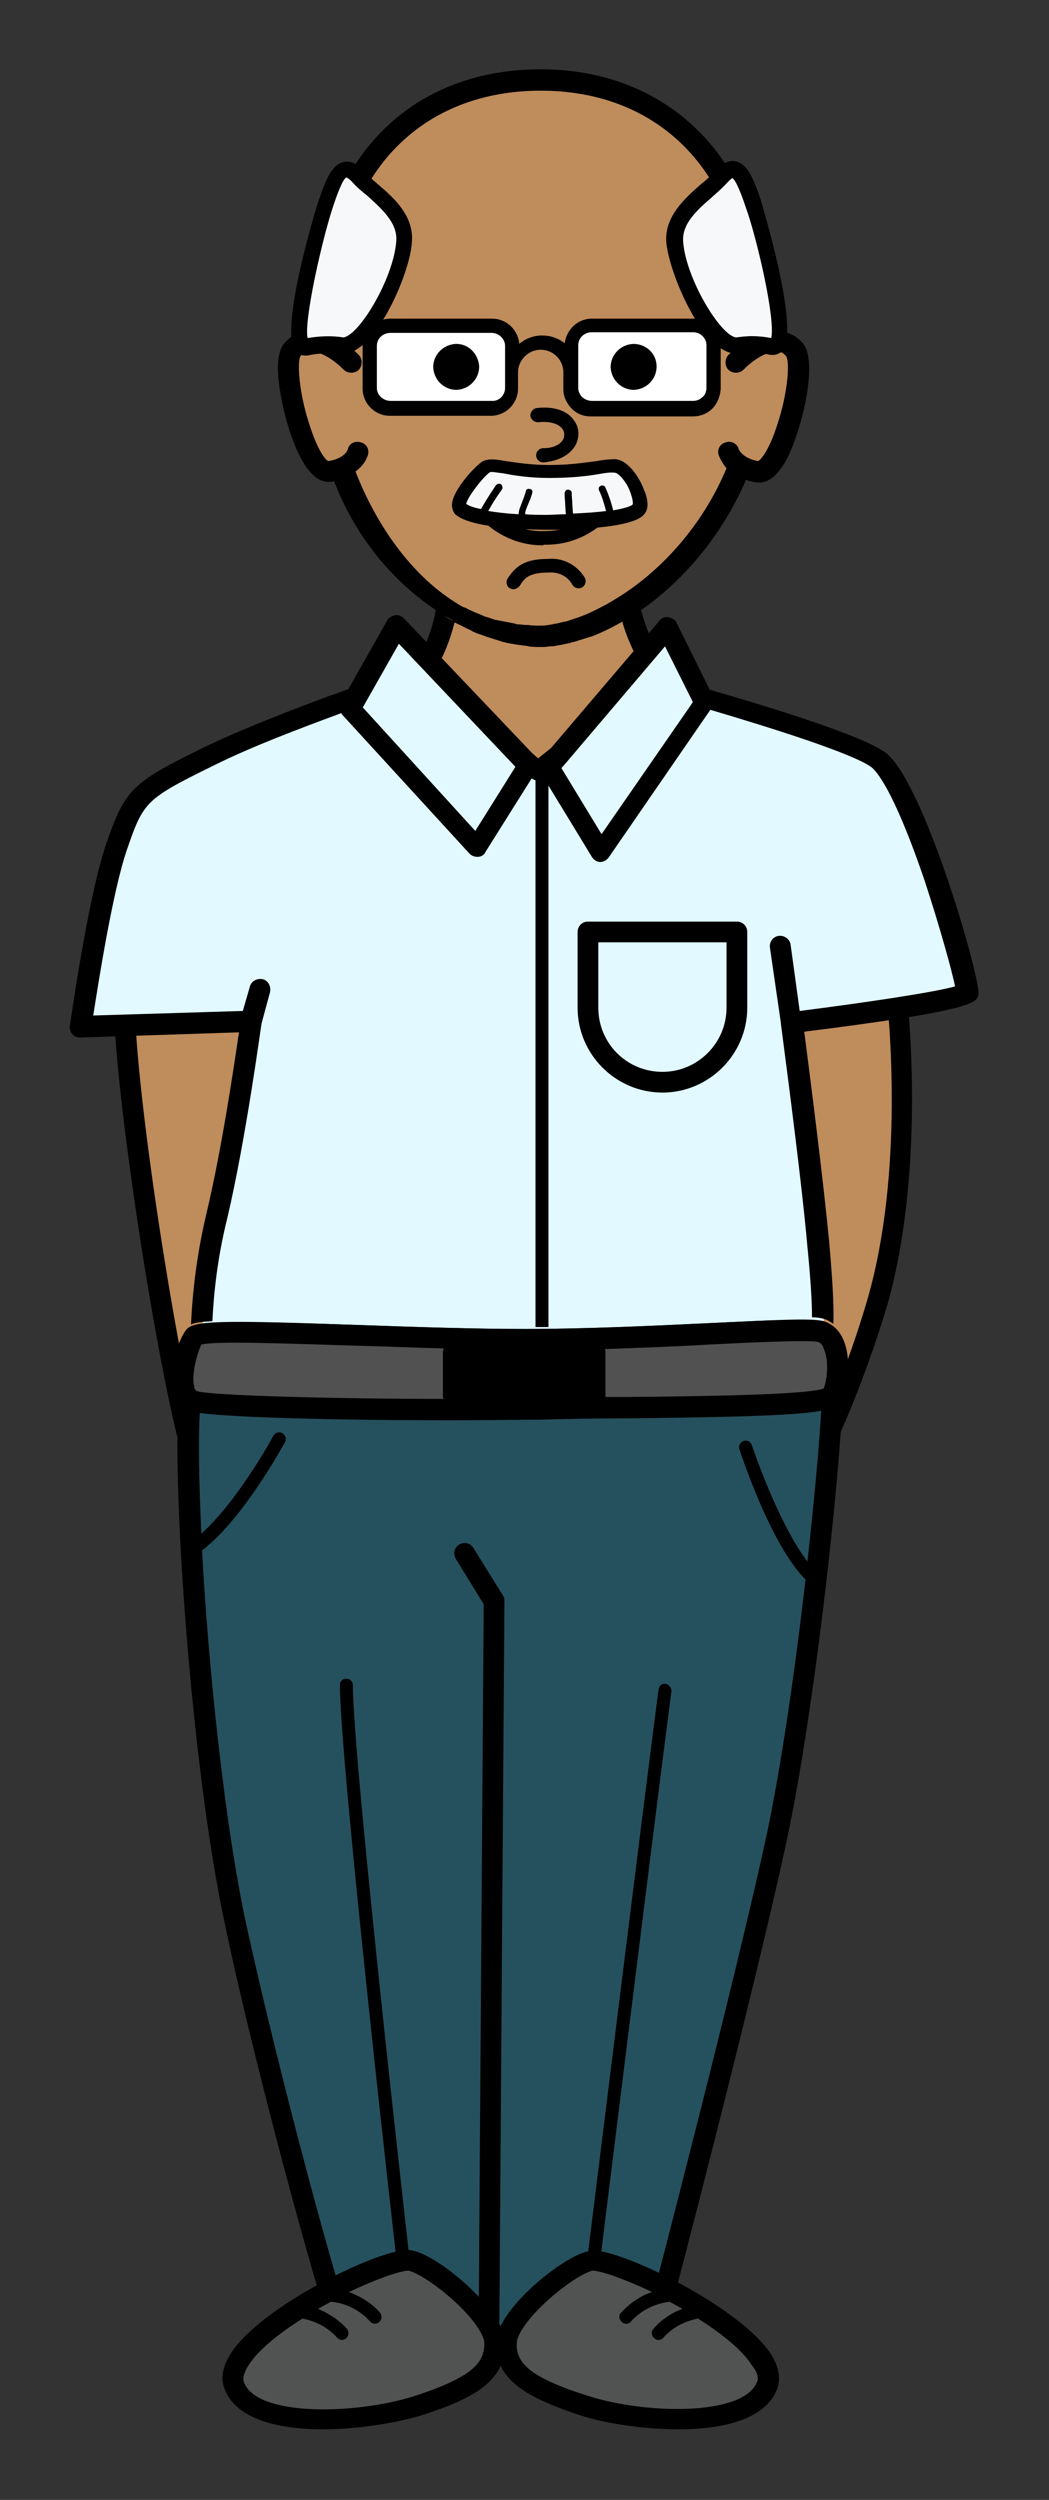 <svg xmlns="http://www.w3.org/2000/svg" xmlns:xlink="http://www.w3.org/1999/xlink" viewBox= "0 0 162 386" width="162px" height="386px">
<rect x="0" y="0" width="162" height="386" fill="#333333" stroke="none"/>
<g xmlns="http://www.w3.org/2000/svg" id="GrandfatherV2.svg">
<path id="Body" fill="#BF8C5C" d="M82.1,126.8C55.3,126.8,54,111.7,60.9,107.6C65.8,104.7,68.2,99.1,69.1,93.3C62.4,89.1,56,82.1,52.6,72.3C52.1,72.5,51.6,72.6,50.9,72.7C47.2,73.2,42.9,56.4,45.2,53.8C46.5,52.4,48.3,52.3,50.1,53C50.3,48.1,50.7,40.9,51.3,38.1C55.3,20.8,68.2,12.2,83.5,12.2C99.3,12.2,112.6,21.6,116.1,39.7C116.6,42.1,116.9,48.9,117,53.4C119.1,52.3,121.2,52.1,122.7,53.8C125,56.4,120.7,73.2,117,72.7C115.8,72.5,114.9,72.1,114.2,71.7C110.6,81.2,103.9,88.7,97.1,93.2C98.3,99.4,102.2,105.9,107,109.2C113.3,113.6,108.9,126.8,82.1,126.8zM138.1,149.8L113.8,149.6L120.6,235.9C126.8,224.9,131.8,213.1,135.5,201C141,182.2,139.3,158.5,138.1,149.8zM30.8,227.6C33.9,233.4,43.8,150.4,43.8,150.4L19.2,156.4C20,174.5,27.8,221.7,30.8,227.6z"/>
<path id="BodyBorder" d="M123.9,52.9C122.9,51.8,121.6,51.2,120.1,51.1C119.6,51.1,119,51.2,118.5,51.3C118.4,47,118.1,41.8,117.7,39.6C114.3,21.8,101.2,10.7,83.5,10.7C66.2,10.7,53.6,20.9,49.7,37.9C49.1,40.4,48.7,46.3,48.5,51.1C48.2,51.1,48,51.1,47.8,51.1C46.3,51.1,45,51.8,44,52.9C42.8,54.2,42.6,57,43.4,61.2C44,64.7,45.2,68.4,46.5,70.8C47.8,73.2,49.2,74.4,50.7,74.4C50.8,74.4,51,74.4,51.1,74.4C51.3,74.4,51.4,74.3,51.6,74.3C55,83.2,60.9,89.9,67.3,94.2C66.9,96.4,66.2,98.6,65.1,100.7L67.4,103.2C68.7,100.9,69.6,98.5,70.2,96.1C70.4,96.2,70.6,96.3,70.8,96.4C71.3,96.6,71.8,96.9,72.2,97.1C72.5,97.2,72.7,97.3,73,97.5C73.4,97.7,73.9,97.9,74.3,98C74.6,98.1,74.8,98.2,75.1,98.3C75.7,98.5,76.4,98.7,77,98.9C77.1,98.9,77.2,99,77.3,99C77.9,99.2,78.4,99.3,79,99.4C79.2,99.4,79.4,99.5,79.6,99.5C80.1,99.6,80.5,99.6,81,99.7C81.2,99.7,81.4,99.7,81.6,99.8C82.2,99.9,82.9,99.9,83.5,99.9C83.9,99.9,84.4,99.9,84.8,99.8C84.9,99.8,85,99.8,85.1,99.8C85.5,99.8,85.9,99.7,86.4,99.6L86.5,99.6C87,99.5,87.4,99.4,87.9,99.3C88,99.3,88.1,99.3,88.2,99.2C88.7,99.1,89.1,99,89.6,98.8C89.6,98.8,89.6,98.8,89.7,98.8C90.2,98.6,90.7,98.5,91.2,98.3L91.3,98.3C92.9,97.7,94.5,96.9,96.1,96L96.1,96L96.1,96L96.1,96L96.1,96C96.7,98.1,97.6,100.2,98.7,102.2L101,99.5C100.1,97.8,99.5,96,99,94.2C105.5,89.7,111.5,82.7,115.2,74.1C115.7,74.3,116.3,74.4,116.9,74.5C117,74.5,117.2,74.5,117.3,74.5C118.8,74.5,120.2,73.3,121.5,70.9C123.8,66.4,126.5,55.7,123.9,52.9zM68.5,95C69,95.3,69.6,95.6,70.1,95.9C69.6,95.7,69.1,95.4,68.5,95zM120,65.7C118.8,69.4,117.6,70.9,117.1,71.2C114.7,70.8,114.1,69.4,114.1,69.4C113.9,68.5,112.9,68,112.1,68.3C111.2,68.5,110.7,69.4,111,70.3C111.2,70.8,111.6,71.6,112.2,72.3C108.4,81.4,101.8,88.4,95.2,92.4L95.2,92.4C94.7,92.7,94.2,93,93.7,93.3C93.6,93.3,93.6,93.4,93.5,93.4C92,94.2,90.6,94.9,89.1,95.4C89,95.4,88.9,95.5,88.8,95.5C88.5,95.6,88.2,95.7,87.9,95.8C87.6,95.9,87.4,96,87.1,96C86.8,96.1,86.6,96.1,86.3,96.2C86,96.3,85.6,96.3,85.3,96.4C85.1,96.4,84.9,96.5,84.7,96.5C84.2,96.6,83.7,96.6,83.2,96.6C82.7,96.6,82.1,96.6,81.6,96.5C81.4,96.5,81.3,96.5,81.2,96.5C80.8,96.5,80.4,96.4,80,96.4C79.9,96.4,79.7,96.4,79.6,96.3C78.6,96.1,77.5,95.9,76.5,95.7C76.4,95.7,76.3,95.7,76.2,95.6C75.8,95.5,75.3,95.3,74.9,95.2C74.8,95.2,74.8,95.2,74.7,95.1C73.7,94.7,72.7,94.3,71.8,93.8C71.8,93.8,71.8,93.8,71.7,93.8C71.2,93.6,70.8,93.3,70.3,93C63.3,88.6,58,80.8,54.9,72.8C56,72,56.6,71,56.8,70.3C57.1,69.4,56.6,68.5,55.7,68.3C54.8,68,53.9,68.5,53.7,69.4C53.7,69.5,53.2,70.8,50.7,71.2C50.2,71,49,69.4,47.8,65.6C46.1,60.5,45.9,55.8,46.4,55C46.8,54.5,47.3,54.3,47.9,54.3C49.3,54.2,51.3,55.3,53.1,57.1C53.7,57.7,54.8,57.7,55.4,57.1C56,56.5,56,55.4,55.4,54.8C54.2,53.6,53,52.7,51.8,52.1C52,47.3,52.3,41,52.9,38.6C56.4,23.2,67.8,14,83.5,14C99.7,14,111.3,23.8,114.5,40.2C114.9,42.3,115.2,48.2,115.3,52.6C114.4,53.2,113.4,53.9,112.5,54.8C111.9,55.4,111.9,56.5,112.5,57.1C113.1,57.7,114.2,57.7,114.8,57.1C116.6,55.3,118.6,54.2,120,54.3C120.6,54.3,121,54.5,121.4,55C122,55.9,121.7,60.6,120,65.7zM120.6,237.6C120.5,237.6,120.4,237.6,120.2,237.6C119.5,237.4,119,236.9,118.9,236.1L112.1,149.8C112.1,149.3,112.2,148.9,112.5,148.6C112.8,148.3,113.2,148.1,113.7,148.1L138,148.3C138.8,148.3,139.5,148.9,139.6,149.7C141.1,160.4,142.2,183.4,137,201.6C133.3,213.9,128.3,225.7,122,236.8C121.8,237.2,121.2,237.6,120.6,237.6zM115.6,151.2L121.9,230.3C126.9,220.8,131,210.8,134,200.5C139.6,181,137.4,157.4,136.7,151.4L115.6,151.2zM31.2,229.5C30.6,229.5,29.9,229.2,29.4,228.3C26.1,222.1,18.3,174.4,17.6,156.4C17.6,155.6,18.1,154.9,18.8,154.8L43.4,148.8C43.9,148.7,44.5,148.8,44.9,149.2C45.3,149.6,45.5,150.1,45.4,150.6C45.4,150.8,43.1,170.1,40.4,189.2C34.8,229,33.2,229.3,31.5,229.6C31.4,229.5,31.3,229.5,31.2,229.5zM20.9,157.6C21.8,175,27.9,212.3,31.2,223.8C34,213.3,39,177,41.9,152.4L20.9,157.6z"/>
<path id="Shirt" fill="#E1F9FF" d="M135.6,117.4C132,114.9,117.7,110.5,108.4,107.8L103,96.9L86.2,116.6L83,119.2L80.9,117.4L61.1,96.6L55,107.8C48.1,110.4,39.6,113.5,32.8,116.8C21.7,122.3,20.9,122.8,18.1,131C15.3,139.2,12.6,158.8,12.6,158.8L38.9,158C38.9,158,36.7,175.2,33.6,188C32.1,194.5,31.4,200.2,31.3,204.4C34.3,204,40.9,204.1,55.8,204.6C64.1,204.9,73.4,205.2,81,205.2C90.6,205.2,101.1,204.7,109.5,204.3C119.8,203.8,125.3,203.6,127.2,204C127.2,201.6,127,198.1,126.5,192.8C125.4,181.1,122.3,158.2,122.3,158.2C122.3,158.2,149.1,154.9,149.4,153.6C149.8,152.3,141.2,121.2,135.6,117.4z"/>
<path id="Pants" fill="#25515E" d="M29.3,215.9C28.1,226.6,31,272.1,36.4,297.1C41.8,322.1,52.6,361.9,53.9,361.9C55.2,361.9,99.7,364.8,101,360.3C102.3,355.8,114.8,307.8,119.8,284.8C124.8,261.8,129,220,128.5,213.8S29.3,215.9,29.3,215.9z"/>
<path id="PantsBorder" d="M54.5,260.2C54.5,272.3,63.6,352,63.7,352.8C63.8,353.3,63.4,353.8,62.8,353.9L62.7,353.9C62.2,353.9,61.8,353.5,61.7,353C61.3,349.7,52.5,272.4,52.5,260.2C52.5,259.6,52.9,259.2,53.5,259.2S54.5,259.7,54.5,260.2zM102.8,260C102.2,259.9,101.8,260.3,101.7,260.9C99.6,276.7,90.1,353.7,90,354.4C89.9,354.9,90.3,355.4,90.9,355.5L91,355.5C91.5,355.5,91.9,355.1,92,354.6C92.1,353.8,101.6,276.9,103.7,261.1C103.7,260.6,103.3,260.1,102.8,260zM121.3,285.1C116.4,307.7,104,355.4,102.5,360.7C102.1,362.2,101.5,364.4,81.7,364.4C75.2,364.4,66.8,364.2,55.6,363.6C54.7,363.6,54.1,363.5,53.9,363.5C52.4,363.5,51.7,363.5,45.1,339.3C41.2,324.9,37.2,308.9,34.8,297.4C29.4,272.6,26.4,227,27.7,215.7C27.8,214.9,28.4,214.3,29.2,214.3C29.4,214.3,52.7,212.3,76.4,211C125,208.4,127.9,210.9,129.2,212C129.9,212.6,130,213.2,130.1,213.6C130.5,219.8,126.4,261.7,121.3,285.1zM126.9,214.4C122.7,212.3,88.2,212.7,30.9,217.5C30.6,221.5,30.7,228.4,31.1,236.8C36.7,231.8,42.2,221.8,42.2,221.7C42.5,221.2,43.1,221,43.6,221.3C44.1,221.6,44.3,222.2,44,222.7C43.7,223.2,37.6,234.5,31.2,239.4C32.2,257.7,34.7,281.7,38,297C43.3,321.3,52.6,355.4,54.8,360.6C55.1,360.6,55.4,360.6,55.7,360.6C62.9,361,68.9,361.2,73.9,361.3L74.7,247.7L70.4,240.7C69.9,239.9,70.2,238.9,70.9,238.5C71.7,238,72.7,238.3,73.1,239L77.7,246.4C77.9,246.7,77.9,247,77.9,247.3L77.1,361.4C95.1,361.7,98.7,360.3,99.4,359.9C101.1,353.7,113.2,307,118.1,284.7C120.6,273.3,122.8,257.7,124.4,243.9C119,238.5,114.4,224.4,114.2,223.8C114,223.3,114.3,222.7,114.8,222.5C115.3,222.3,115.9,222.6,116.1,223.1C116.1,223.2,120.2,235.3,124.7,241.1C126.1,228.4,127,217.8,126.9,214.4z"/>
<path id="Belt" fill="#515151" d="M81,206.9C61.4,206.9,31.3,204.8,30,206.4C28.7,208,26.9,215.1,29.8,216.3C32.7,217.5,69.8,217.9,83.5,217.5C97.2,217.1,127.2,217.5,128.5,215.4C129.8,213.3,130.2,206.4,126.8,205.6C123.5,204.8,100.6,206.9,81,206.9z"/>
<path id="BeltBorder" d="M130.3,207C129.5,205,128.1,204.3,127.2,204C125.4,203.5,119.9,203.8,109.5,204.3C101.1,204.7,90.6,205.2,81,205.2C73.4,205.2,64.1,204.9,55.8,204.6C33.4,203.8,29.8,203.9,28.7,205.4C27.4,207.1,26,211.9,26.8,214.9C27.3,216.7,28.3,217.4,29.1,217.8C31.7,218.9,53.5,219.3,69.4,219.3C75.3,219.3,80.4,219.2,83.5,219.2C87.1,219.1,91.9,219,96.9,219C124.5,218.7,128.7,218.2,129.8,216.4C131,214.4,131.5,209.9,130.3,207zM30,214.1C29.5,212.2,30.5,208.8,31.1,207.6C33.5,207,45.3,207.5,55.7,207.8C59.8,207.9,64.2,208.1,68.5,208.2C68.5,208.4,68.4,208.6,68.4,208.8L68.4,215.4C68.4,215.6,68.4,215.8,68.5,216C52.4,216,32.6,215.5,30.4,214.8C30.2,214.7,30,214.4,30,214.1zM127.2,214.4C124.4,215.4,107.9,215.6,96.9,215.7C95.8,215.7,94.6,215.7,93.5,215.7C93.5,215.6,93.5,215.5,93.5,215.5L93.5,208.9C93.5,208.7,93.5,208.5,93.4,208.3C99.1,208.1,104.7,207.9,109.6,207.6C117.5,207.2,124.9,206.9,126.3,207.2C126.7,207.3,127,207.6,127.2,208.2C128.1,210.2,127.7,213.2,127.2,214.4z"/>
<path id="ShirtBorder" d="M113.8,142.3L90.8,142.3C89.9,142.3,89.2,143,89.2,143.9L89.2,155.6C89.2,162.8,95.1,168.7,102.3,168.7C109.5,168.7,115.4,162.8,115.4,155.6L115.4,143.9C115.4,143,114.7,142.3,113.8,142.3zM112.2,155.6C112.2,161,107.8,165.5,102.3,165.5C96.8,165.5,92.4,161.1,92.4,155.6L92.4,145.5L112.2,145.5L112.2,155.6zM136.6,116.1C132.9,113.5,119,109.2,109.6,106.5L104.5,96.2C104.3,95.7,103.8,95.4,103.2,95.3C102.7,95.2,102.1,95.4,101.8,95.9L85.1,115.5L83.1,117.1L82.1,116.2L62.4,95.5C62,95.1,61.5,94.9,61,95C60.5,95.1,60,95.4,59.8,95.8L53.8,106.4C52.9,106.7,52,107.1,51,107.4C44.8,109.7,37.8,112.4,31.9,115.2C20.5,120.8,19.4,121.6,16.4,130.3C13.6,138.5,10.9,157.6,10.8,158.4C10.7,158.9,10.9,159.4,11.2,159.7C11.5,160.1,12,160.2,12.5,160.2L36.9,159.4C36.2,164.2,34.3,177.2,31.9,187.3C30.3,194,29.7,200,29.5,204.5C30.1,204.2,31.1,204.1,32.8,204C33,200,33.5,194.5,35.1,188.1C38,175.7,40.2,159.1,40.4,158L41.7,153.2C41.9,152.3,41.4,151.4,40.6,151.2C39.7,151,38.8,151.5,38.6,152.3L37.5,156.1L14.4,156.8C15.2,151.7,17.4,137.6,19.6,131.2C22.2,123.7,22.4,123.4,33.4,118C39.1,115.2,46,112.6,52.2,110.3C52.4,110.2,52.5,110.2,52.7,110.1C52.7,110.2,52.8,110.2,52.8,110.3L72.5,131.8C72.8,132.1,73.2,132.3,73.7,132.3L73.8,132.3C74.3,132.3,74.8,132,75,131.5L82.1,120.2C82.3,120.3,82.5,120.4,82.7,120.5L82.7,204.9C83.4,204.9,84,204.9,84.7,204.9L84.7,121.3L91.4,132.3C91.7,132.8,92.2,133.1,92.7,133.1L92.7,133.1C93.2,133.1,93.7,132.8,94,132.4L109.7,109.6C119.5,112.5,131.5,116.3,134.5,118.4C135.2,118.9,137.9,121.6,142.8,136C145.2,143.3,147,149.9,147.5,152.3C144.4,153.2,133.7,154.8,123.5,156.1L122.1,145.9C122,145,121.1,144.4,120.3,144.5C119.4,144.6,118.8,145.4,118.9,146.3L120.6,158L120.6,158.1C120.6,158.3,123.7,181.1,124.7,192.6C125.2,197.6,125.4,201.1,125.4,203.4C126.1,203.4,126.7,203.5,127.1,203.6C127.6,203.7,128.1,204,128.7,204.4C128.8,201.9,128.6,198.1,128.1,192.3C127.2,182.5,124.9,164.7,124.2,159.3C150.6,156,150.8,154.8,151.1,153.6C151.6,151.6,142.6,120.2,136.6,116.1zM79.6,118.4L73.4,128.3L56,109.2L56.1,109.1L61.6,99.4L79.6,118.4L79.6,118.4zM106.6,109L92.9,128.8L86.7,118.6L87.4,117.8L87.4,117.8L102.7,99.8L107,108.4L106.6,109L106.6,109z"/>
<path id="Shoes" fill="#515252" d="M76.4,361.9C76.6,366.5,72.7,368.9,64.4,371.6C56.1,374.3,38.9,375.5,36.2,368.5C33.5,361.5,57.5,349.4,62.9,349.2C65.7,349,76.2,357.3,76.4,361.9zM91.7,349.1C88.9,349,78.3,357.3,78.2,361.9C78.1,366.5,81.9,368.9,90.3,371.6C98.6,374.3,115.8,375.5,118.5,368.5S97.1,349.3,91.7,349.1z"/>
<path id="ShoesBorder" d="M119,363.4C114.3,356.3,96.8,347.7,91.8,347.5C89.1,347.4,84.1,351.3,81.9,353.4C80.2,355,78.3,357.1,77.3,359.2C76.2,357,74.2,354.8,72.4,353.1C70.1,350.9,65.4,347.3,62.8,347.4C57.8,347.6,40.3,356.2,35.7,363.3C34.4,365.3,34,367.2,34.7,368.9C36.5,373.6,43.1,375.1,49.9,375.1C55.6,375.1,61.5,374,64.9,373C71.2,371,75.7,368.9,77.3,365.3C79,368.8,83.4,370.9,89.8,373C93.2,374.1,99.1,375.1,104.8,375.1C111.6,375.1,118.2,373.6,120,368.9C120.6,367.3,120.3,365.4,119,363.4zM63.9,370C55,372.8,39.8,373.2,37.7,367.9C37.4,367.2,37.7,366.3,38.4,365.2C39.9,362.8,43.1,360.3,46.7,358C48.8,358.4,50.7,359.4,52.1,361C52.3,361.2,52.6,361.3,52.8,361.3C53,361.3,53.3,361.2,53.5,361C53.9,360.6,53.9,360,53.6,359.6C52.3,358.2,50.8,357.2,49.1,356.5C49.8,356.1,50.4,355.8,51.1,355.4C53.4,355.6,55.6,356.7,57.2,358.5C57.4,358.7,57.7,358.8,57.9,358.8C58.1,358.8,58.4,358.7,58.6,358.5C59,358.1,59,357.5,58.7,357.1C57.4,355.6,55.7,354.6,53.9,353.9C57.9,352,61.5,350.7,63,350.6C63.6,350.6,66.3,351.9,69.7,354.9C73.2,358,74.8,360.6,74.8,361.8C74.8,364.8,73.1,367,63.9,370zM116.9,367.8C114.8,373.1,99.6,372.8,90.7,369.9C81.5,367,79.7,364.7,79.8,361.8C79.8,360.6,81.4,358,84.9,354.9C88.3,351.9,91,350.6,91.6,350.6C93.1,350.7,96.7,352,100.7,353.9C98.9,354.5,97.3,355.6,95.9,357.1C95.5,357.5,95.6,358.1,96,358.5C96.2,358.7,96.4,358.8,96.7,358.8C97,358.8,97.2,358.7,97.4,358.5C99,356.7,101.1,355.7,103.4,355.4C104.1,355.8,104.7,356.1,105.4,356.5C103.7,357.1,102.1,358.2,100.9,359.6C100.5,360,100.6,360.6,101,361C101.2,361.2,101.4,361.3,101.7,361.3C102,361.3,102.2,361.2,102.4,361C103.8,359.4,105.7,358.4,107.8,358C111.4,360.3,114.6,362.8,116.1,365.2C117,366.3,117.2,367.2,116.9,367.8z"/>
<path id="ChinMouthNose" d="M83.7,84.2C80.6,84.2,77.5,83,75.1,80.9C74.7,80.5,74.6,79.8,75,79.4C75.4,79,76.1,78.9,76.5,79.3C78.6,81.1,81.2,82.1,84,82C84.1,82,84.1,82,84.2,82C87.1,82,89.7,81,91.8,79.1C92.2,78.7,92.9,78.7,93.3,79.2C93.7,79.6,93.7,80.3,93.2,80.7C90.6,83,87.4,84.2,84,84.1C83.9,84.2,83.8,84.2,83.7,84.2zM88.9,68.7C89.5,67.5,89.5,66.1,88.7,65C87.7,63.4,85.5,62.7,82.9,63C82.3,63.1,81.9,63.6,81.9,64.2C82,64.8,82.5,65.2,83.1,65.2C84.9,65,86.3,65.4,86.9,66.3C87.2,66.7,87.2,67.3,87,67.8C86.5,68.7,85.4,69.2,83.9,69.2C83.3,69.2,82.8,69.7,82.8,70.3C82.8,70.9,83.3,71.4,83.9,71.4C86.2,71.2,88,70.3,88.9,68.7zM80.3,90.4C81,89.3,81.6,88.4,84.8,88.4C86.3,88.3,87.7,89,88.4,90.3C88.7,90.8,89.4,91,89.9,90.7C90.4,90.4,90.6,89.7,90.3,89.2C89.1,87.2,86.9,86.1,84.7,86.3C81,86.3,79.7,87.4,78.4,89.3C78.1,89.8,78.2,90.5,78.7,90.8C78.9,90.9,79.1,91,79.3,91C79.8,90.9,80.1,90.7,80.3,90.4z"/>
<path id="Hair" fill="#F7F8F9" d="M98.5,78.7C96.3,81.1,73.8,81.5,70.9,78.5C70.1,77.2,73.9,72.7,75.1,72.1C76.2,71.5,78.9,72.8,84.8,72.8C90.6,72.8,93.1,71.9,95,72C96.9,72.1,99.8,77.3,98.5,78.7zM55.3,27.2C53,24.5,51.9,27.2,50.4,31.3C49,35.4,44.1,54.2,47.3,53.5C49.1,53.1,51,53,52.9,53.3C57,53.3,62.1,41.9,62.5,37.3C62.8,32.7,57.6,29.9,55.3,27.2zM116.3,31.3C114.9,27.2,113.8,24.5,111.4,27.2C109.1,29.9,103.8,32.7,104.2,37.3C104.6,41.9,109.7,53.3,113.8,53.3C115.7,53,117.6,53.1,119.4,53.5C122.6,54.2,117.7,35.4,116.3,31.3z"/>
<path id="HairBorder" d="M58.3,28.4C57.5,27.7,56.7,27,56.2,26.4C55.8,26,54.7,24.7,53.1,25C51.3,25.4,50.4,27.5,49.2,31C49.1,31.2,42.9,51.1,45.7,54.3C46.1,54.7,46.6,54.9,47.1,54.9C47.2,54.9,47.4,54.9,47.5,54.9C49.2,54.5,50.9,54.5,52.6,54.7C52.7,54.7,52.7,54.7,52.8,54.7C58,54.7,63.3,42.2,63.6,37.5C64,33.4,60.9,30.6,58.3,28.4zM61.2,37.2C60.8,43,55.4,51.9,53,52.1C51.2,51.8,49.3,51.9,47.5,52.2C46.9,49.5,49.8,36.7,51.5,31.7C51.9,30.5,52.9,27.6,53.5,27.4C53.5,27.4,53.8,27.5,54.3,28C55,28.8,55.8,29.5,56.7,30.2C59,32.3,61.4,34.4,61.2,37.2zM95,70.9C94.1,70.9,93.2,71,92.1,71.2C90.4,71.4,88.2,71.8,84.8,71.8C81.8,71.8,79.7,71.4,78.1,71.2C76.5,70.9,75.5,70.8,74.6,71.2C73.5,71.8,70.4,75.2,69.9,77.3C69.7,78,69.8,78.6,70.1,79.1C70.1,79.2,70.2,79.2,70.2,79.3C72.3,81.5,81,81.8,84.9,81.8C85.6,81.8,86.1,81.8,86.5,81.8C89.8,81.7,97.7,81.4,99.4,79.5C100.2,78.7,100.2,77.3,99.4,75.5C98.7,73.6,96.9,71,95,70.9zM97.7,77.9C97.4,78.2,96.4,78.5,94.7,78.8C94.4,77.6,94,76.4,93.5,75.3C93.4,75,93.1,74.9,92.8,75C92.5,75.1,92.4,75.4,92.5,75.7C93,76.7,93.3,77.8,93.6,78.9C92.2,79.1,90.5,79.2,88.5,79.3C88.4,78.6,88.4,77.5,88.3,76.5L88.3,76.1C88.3,75.8,88,75.6,87.7,75.6C87.4,75.6,87.2,75.9,87.2,76.2L87.2,76.6C87.3,77.7,87.3,78.7,87.4,79.4C86.4,79.4,85.4,79.5,84.4,79.5C83.2,79.5,82.1,79.5,81.1,79.4C81.1,78.9,81.3,78.5,81.5,78C81.7,77.5,82,76.9,82.2,76.1C82.3,75.8,82.1,75.5,81.8,75.5C81.5,75.4,81.2,75.6,81.2,75.9C81,76.6,80.8,77.1,80.6,77.6C80.4,78.2,80.1,78.7,80.1,79.4C78.2,79.3,76.6,79.1,75.4,78.9C76,77.8,76.7,76.7,77.5,75.6C77.7,75.4,77.6,75,77.4,74.8C77.2,74.6,76.8,74.7,76.6,74.9C75.8,76.1,75,77.3,74.3,78.6C73.2,78.4,72.4,78.1,72,77.8C72.2,76.7,74.8,73.4,75.7,72.9C75.9,72.8,76.9,73,77.8,73.1C79.3,73.4,81.7,73.8,84.8,73.8C88.4,73.8,90.7,73.5,92.5,73.2C93.6,73,94.4,72.9,95,73C95.3,73,96.2,73.7,97,75.2C97.7,76.7,97.8,77.7,97.7,77.9zM117.5,30.9C116.3,27.4,115.4,25.3,113.6,24.9C112.1,24.6,110.9,25.9,110.5,26.4C109.9,27,109.2,27.7,108.3,28.4C105.8,30.6,102.6,33.4,102.9,37.4C103.3,42.1,108.5,54.6,113.7,54.6C113.8,54.6,113.8,54.6,113.9,54.6C115.6,54.3,117.3,54.4,119,54.8C119.1,54.8,119.3,54.8,119.4,54.8C119.9,54.8,120.4,54.6,120.8,54.2C123.7,51,117.5,31.1,117.5,30.9zM119.1,52.2C118.1,52,117.1,51.9,116.1,51.9C115.3,51.9,114.5,52,113.7,52.1C111.3,51.9,105.9,43,105.5,37.3C105.3,34.5,107.7,32.4,110,30.4C110.9,29.6,111.7,28.9,112.4,28.1C112.9,27.6,113.1,27.5,113.1,27.5C113.7,27.8,114.7,30.6,115.1,31.8C116.9,36.7,119.8,49.4,119.1,52.2z"/>
<path id="Glasses" fill="#FFFFFF" d="M79.1,53.3L79.1,59.9C79.1,61.6,77.7,63,75.9,63L60.3,63C58.6,63,57.1,61.6,57.1,59.9L57.1,53.3C57.1,51.6,58.5,50.2,60.3,50.2L75.9,50.2C77.6,50.2,79.1,51.6,79.1,53.3zM107,50.3L91.4,50.3L91.4,50.3C89.7,50.3,88.2,51.7,88.2,53.4L88.2,60L88.2,60C88.2,61.7,89.6,63.1,91.4,63.1L107,63.1L107,63.1C108.7,63.1,110.1,61.7,110.2,60L110.2,53.4L110.2,53.4C110.2,51.6,108.8,50.2,107,50.3z"/>
<path id="GlassesBorder" d="M107.1,49.2C107,49.2,107,49.2,107.1,49.2L91.4,49.2L91.4,49.2C89.2,49.2,87.5,50.9,87.2,53C86.2,52.2,85,51.8,83.7,51.8L83.7,51.8C82.4,51.8,81.1,52.3,80.2,53.1C80,50.9,78.2,49.2,76,49.2L76,49.2L60.3,49.2C58,49.2,56.1,51.1,56,53.4L56,60C56,62.3,57.9,64.2,60.2,64.2L60.2,64.2L75.8,64.2L75.8,64.2C78.1,64.2,80,62.3,80,60L80,60L80,57.6L80,57.5C80,55.6,81.6,54,83.5,54L83.5,54C85.4,54,86.9,55.5,87,57.3L87,60.1C87,61.2,87.5,62.3,88.3,63.1C89.1,63.9,90.1,64.3,91.2,64.3L91.2,64.3L107,64.3L107,64.3C108.1,64.3,109.2,63.9,110,63.1C110.8,62.3,111.2,61.2,111.3,60.1L111.3,60.1L111.3,53.5C111.3,51,109.4,49.2,107.1,49.2zM78,59.9C78,61,77.1,62,75.9,61.9L60.3,61.9L60.3,61.9C59.2,61.9,58.2,61,58.2,59.9L58.2,53.4C58.2,52.3,59.1,51.4,60.3,51.4L60.3,51.4L75.9,51.4L75.9,51.4C77,51.4,78,52.3,78,53.4L78,59.9zM109.1,59.9C109.1,60.4,108.9,61,108.5,61.3C108.1,61.7,107.6,61.9,107,61.9L91.4,61.9C90.9,61.9,90.3,61.7,89.9,61.3C89.5,60.9,89.3,60.4,89.3,59.9L89.3,57.4L89.3,57.3C89.3,57.2,89.3,57,89.3,56.9L89.3,53.3C89.3,52.2,90.2,51.3,91.4,51.3L91.4,51.3L107,51.3C107.6,51.3,108.1,51.5,108.5,51.9C108.9,52.3,109.1,52.8,109.1,53.3L109.1,59.9z"/>
<path id="Eyes" d="M74,56.6C74,58.5,72.5,60.1,70.5,60.2C68.6,60.2,67,58.7,66.9,56.7C66.9,54.8,68.4,53.2,70.4,53.1C70.4,53.1,70.4,53.1,70.5,53.1C72.4,53.1,73.9,54.7,74,56.6L74,56.6zM101.4,56.6C101.4,58.5,99.9,60.1,97.9,60.2C96,60.2,94.4,58.7,94.3,56.7C94.3,54.8,95.8,53.2,97.8,53.1L97.8,53.1C99.8,53.1,101.4,54.6,101.4,56.6L101.4,56.6z"/>
</g>
</svg>